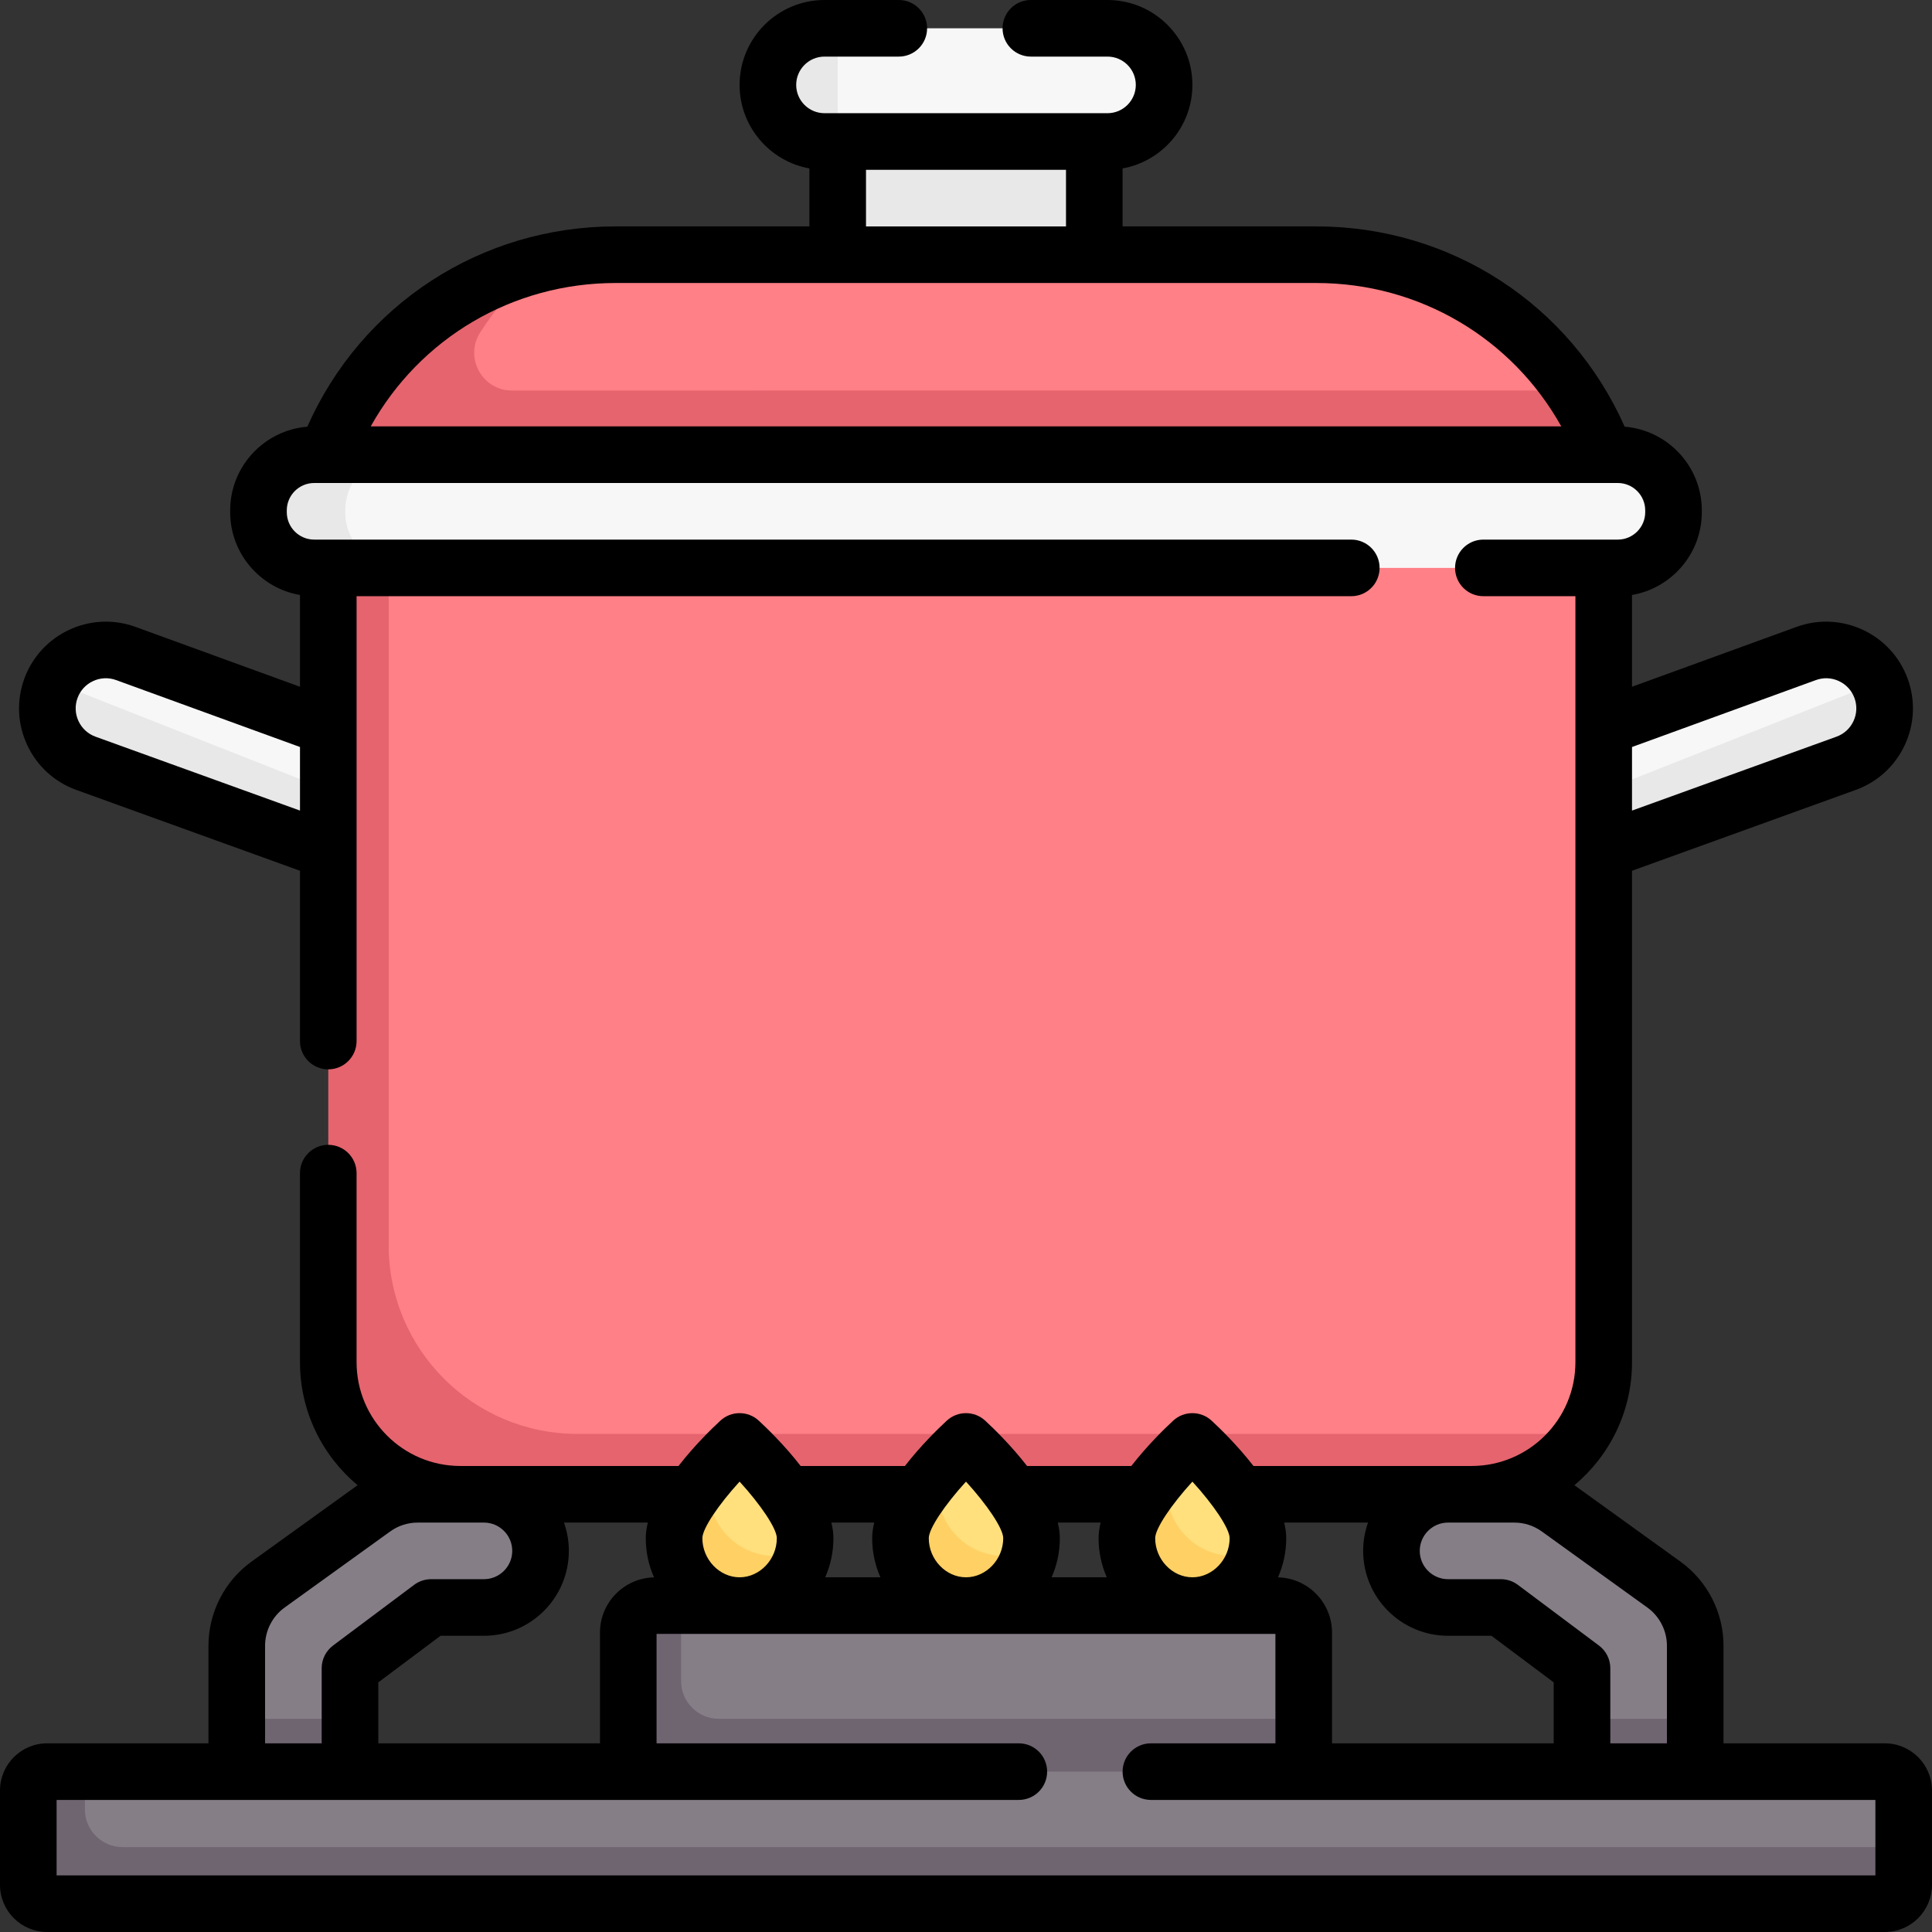 <svg id="Capa_1" enable-background="new 0 0 512 512" height="512" viewBox="0 0 512 512" width="512" xmlns="http://www.w3.org/2000/svg"><rect x="0" y="0" width="512" height="512" fill="#333333" stroke="none"/><g><g><g><g><path d="m421.697 469.5h26.362l1.165-14v-19.354c0-6.429-3.091-12.467-8.307-16.226l-27.956-20.146c-3.405-2.454-7.496-3.774-11.693-3.774h-17.544c-8.284 0-15 6.716-15 15 0 8.284 6.716 15 15 15h12.669c.864 0 1.705.28 2.397.798l18.831 14.096c1.009.755 1.603 1.942 1.603 3.202v11.404z" fill="#857e87"/></g><g><path d="m419.223 455.5v14l15.431 3.287 14.569-3.287v-14z" fill="#6f6571"/></g></g><g><g><path d="m90.277 469.5h-26.362l-1.165-14v-19.354c0-6.429 3.091-12.467 8.307-16.226l27.956-20.146c3.405-2.454 7.496-3.774 11.693-3.774h17.544c8.284 0 15 6.716 15 15 0 8.284-6.716 15-15 15h-12.669c-.864 0-1.705.28-2.397.798l-18.831 14.096c-1.009.755-1.603 1.942-1.603 3.202v11.404z" fill="#857e87"/></g><g><path d="m92.75 455.5v14l-15.431 3.287-14.569-3.287v-14z" fill="#6f6571"/></g></g><path d="m222 34.021h68v36.957h-68z" fill="#e8e8e8"/><path d="m293.5 7.5h-71.5l-3.5 1.117c-8.284 0-13.84 5.599-13.84 13.883 0 8.284 5.556 14.011 13.84 14.011l3.5.989h71.5c8.284 0 15-6.716 15-15 0-8.284-6.716-15-15-15z" fill="#f8f7f7"/><path d="m222 7.5v30h-3.5c-4.14 0-7.89-1.68-10.6-4.4-2.72-2.71-4.4-6.46-4.4-10.6 0-8.28 6.72-15 15-15z" fill="#e8e8e8"/><path d="m348.852 67.5h-185.704c-6.926 0-13.704.871-20.21 2.527 0 0-6.209 2.527-9.353 3.76-21.164 8.297-34.193 24.587-42.543 46.713h332.34c-2.296-6.085-6.687-17.004-6.687-17.004-15.007-22.174-40.259-35.996-67.843-35.996z" fill="#ff8086"/><path d="m425.5 120.5-166.628 8.202-172.372-8.202c9.61-25.47 31.031-44.072 56.631-50.522-6.088 5.166-11.462 11.254-15.859 18.085-4.29 6.663.478 15.437 8.402 15.437l281.022-.004c3.54 5.23 6.504 10.924 8.804 17.004z" fill="#e5646e"/><path d="m421.255 194.234 57.409-21.055c7.456-2.714 15.643.658 19.121 7.578 0 0-.55 1.345-.339 1.924 2.929 8.048-.818 16.11-8.872 19.021l-67.319 22.979z" fill="#f8f7f7"/><path d="m89.511 193.979-56.177-20.8c-7.438-2.707-15.604.643-19.095 7.531-.28.552.128 1.142-.089 1.738-2.929 8.047 1.564 16.026 9.617 18.936l65.745 23.149v-30.554z" fill="#f8f7f7"/><path d="m499.45 187.73c0 6.33-3.92 12.28-10.23 14.56l-67.96 24.71v-16l76.526-30.243c.28.53.514 1.093.724 1.673.64 1.75.94 3.54.94 5.3z" fill="#e8e8e8"/><path d="m89.51 210.4v16l-66.73-24.11c-6.31-2.28-10.23-8.23-10.23-14.56 0-1.76.3-3.55.94-5.3.22-.6.468-1.171.748-1.721z" fill="#e8e8e8"/><path d="m338.349 425.5h-157.849l-5.072 2.093c-3.95 0-7.151 3.202-7.151 7.151l-.511 34.755h174.851l2.883-14v-22.849c0-3.948-3.202-7.15-7.151-7.15z" fill="#857e87"/><path d="m345.5 455.5v14l-87.989 6.606-91.011-6.606v-36.85c0-3.949 3.201-7.15 7.15-7.15h6.85v20c0 5.523 4.477 10 10 10z" fill="#6f6571"/><path d="m498.596 503.362-485.234-.128c-2.761 0-5-2.239-5-5l-.107-22.894c0-2.761 2.239-5 5-5l9.245-.84h477c2.761 0 5 2.239 5 5v15l-.904 8.862c0 2.761-2.239 5-5 5z" fill="#857e87"/><path d="m504.5 489.5v10c0 2.76-2.24 5-5 5h-487c-2.76 0-5-2.24-5-5v-25c0-2.76 2.24-5 5-5h10v10c0 5.52 4.48 10 10 10z" fill="#6f6571"/><path d="m387.553 393.298-259.803-1.787c-19.33 0-35-15.67-35-35l-3.239-206.011 170.723-9.543 164.766 9.543v210.5c0 7.004-2.057 13.528-5.601 18.999 0 0-19.52 13.299-31.846 13.299z" fill="#ff8086"/><path d="m419.4 380c-6.23 9.63-17.07 16-29.4 16h-268c-19.33 0-35-15.67-35-35v-210.5l7.447-2.904 8.553 2.904v179.5c0 27.614 22.386 50 50 50z" fill="#e5646e"/><path d="m428.734 120.5h-326.117l-19.351 1.053c-8.155 0-13.415 5.558-13.415 13.712v.469c0 8.155 5.26 13.393 13.415 13.393l19.734 1.373h325.734c8.155 0 14.766-6.611 14.766-14.766v-.469c0-8.154-6.611-14.765-14.766-14.765z" fill="#f8f7f7"/><path d="m106.27 150.5h-23c-8.16 0-14.77-6.61-14.77-14.77v-.46c0-8.16 6.61-14.77 14.77-14.77h23c-8.16 0-14.77 6.61-14.77 14.77v.46c0 8.16 6.61 14.77 14.77 14.77z" fill="#e8e8e8"/><g><g><path d="m273.573 407.929c0-8.014-11.982-20.48-16.157-24.58-.785-.771-2.043-.771-2.828 0-.88.864-2.106 2.099-3.494 3.586 0 0-1.631 2.072-2.574 3.162-4.74 5.478-9.203 12.557-9.203 17.833 0 9.704 6.98 16.064 16.685 16.064 7.58 0 13.682-3.457 16.146-10.183.373-1.018 1.192-3.013 1.192-3.013.154-.934.233-1.892.233-2.869z" fill="#ffe07d"/><path d="m273.34 410.797c-1.376 8.348-8.616 14.703-17.338 14.703-9.703 0-17.576-7.862-17.576-17.576 0-6.344 7.504-15.474 12.715-21.039-1.568 2.793-2.596 5.538-2.596 7.885 0 9.714 7.872 17.576 17.576 17.576 2.58 0 5.024-.557 7.219-1.549z" fill="#ffd064"/></g><g><path d="m334.286 407.929c0-8.014-11.982-20.48-16.157-24.58-.785-.771-2.043-.771-2.828 0-.88.864-2.106 2.099-3.494 3.586 0 0-1.631 2.072-2.573 3.162-4.74 5.478-9.203 12.557-9.203 17.833 0 9.704 6.98 16.064 16.685 16.064 7.58 0 13.682-3.457 16.146-10.183.373-1.018 1.192-3.013 1.192-3.013.152-.934.232-1.892.232-2.869z" fill="#ffe07d"/><path d="m334.053 410.797c-1.376 8.348-8.616 14.703-17.338 14.703-9.703 0-17.576-7.862-17.576-17.576 0-6.344 7.504-15.474 12.715-21.039-1.568 2.793-2.596 5.538-2.596 7.885 0 9.714 7.872 17.576 17.576 17.576 2.58 0 5.023-.557 7.219-1.549z" fill="#ffd064"/></g><g><path d="m212.861 407.929c0-8.014-11.982-20.48-16.157-24.58-.785-.771-2.043-.771-2.828 0-.88.864-2.106 2.099-3.494 3.586 0 0-1.631 2.072-2.574 3.162-4.74 5.478-9.203 12.557-9.203 17.833 0 9.704 6.98 16.064 16.685 16.064 7.58 0 13.682-3.457 16.146-10.183.373-1.018 1.192-3.013 1.192-3.013.153-.934.233-1.892.233-2.869z" fill="#ffe07d"/><path d="m212.628 410.797c-1.376 8.348-8.616 14.703-17.338 14.703-9.704 0-17.576-7.862-17.576-17.576 0-6.344 7.504-15.474 12.715-21.039-1.568 2.793-2.596 5.538-2.596 7.885 0 9.714 7.872 17.576 17.576 17.576 2.579 0 5.023-.557 7.219-1.549z" fill="#ffd064"/></g></g></g><path d="m499.5 462h-42.75v-25.854c0-8.816-4.27-17.157-11.422-22.31-.004.005-27.842-20.079-28.095-20.238 9.323-7.803 15.267-19.518 15.267-32.598v-130.237l59.271-21.421c5.783-2.09 10.402-6.309 13.007-11.878 2.604-5.569 2.881-11.819.778-17.596-4.334-11.908-17.549-18.07-29.457-13.736l-43.599 15.868v-24.325c10.489-1.795 18.5-10.947 18.5-21.941v-.469c0-11.663-9.016-21.254-20.444-22.185-14.353-32.365-46.032-53.08-81.704-53.08h-51.352v-15.363c10.504-1.894 18.5-11.096 18.5-22.137 0-12.407-10.093-22.5-22.5-22.5h-20.309c-4.142 0-7.5 3.358-7.5 7.5s3.358 7.5 7.5 7.5h20.309c4.136 0 7.5 3.364 7.5 7.5s-3.364 7.5-7.5 7.5h-75c-4.136 0-7.5-3.364-7.5-7.5s3.364-7.5 7.5-7.5h19.691c4.142 0 7.5-3.358 7.5-7.5s-3.358-7.5-7.5-7.5h-19.691c-12.407 0-22.5 10.093-22.5 22.5 0 11.041 7.996 20.243 18.5 22.137v15.363h-51.352c-35.672 0-67.351 20.715-81.704 53.081-11.428.93-20.444 10.521-20.444 22.185v.469c0 10.993 8.011 20.146 18.5 21.941v24.324l-43.6-15.869c-11.908-4.332-25.122 1.828-29.456 13.736-2.104 5.777-1.827 12.027.777 17.596 2.604 5.57 7.224 9.789 13.007 11.879l59.271 21.42v45.128c0 4.142 3.358 7.5 7.5 7.5s7.5-3.358 7.5-7.5v-117.89h263.606c4.142 0 7.5-3.358 7.5-7.5s-3.358-7.5-7.5-7.5h-274.839c-4.006 0-7.266-3.259-7.266-7.266v-.469c0-4.006 3.259-7.266 7.266-7.266h345.469c4.006 0 7.266 3.259 7.266 7.266v.469c0 4.006-3.259 7.266-7.266 7.266h-35.628c-4.142 0-7.5 3.358-7.5 7.5s3.358 7.5 7.5 7.5h24.393v203c0 15.164-12.336 27.5-27.5 27.5-2.611 0-54.21 0-57.817 0-4.227-5.447-8.868-9.952-11.094-12.009-2.873-2.655-7.306-2.655-10.179 0-2.226 2.056-6.867 6.562-11.094 12.009h-27.633c-4.227-5.447-8.868-9.952-11.094-12.009-2.873-2.655-7.306-2.655-10.179 0-2.226 2.056-6.867 6.562-11.094 12.009h-27.633c-4.227-5.447-8.868-9.952-11.094-12.009-2.873-2.655-7.306-2.655-10.179 0-2.226 2.056-6.867 6.562-11.094 12.009-3.53 0-56.393 0-57.817 0-15.164 0-27.5-12.336-27.5-27.5v-50.109c0-4.142-3.358-7.5-7.5-7.5s-7.5 3.358-7.5 7.5v50.109c0 13.08 5.944 24.795 15.267 32.597-.068.026-27.803 20.035-28.095 20.238-7.152 5.154-11.422 13.495-11.422 22.311v25.854h-42.749c-6.893 0-12.5 5.607-12.5 12.5v25c0 6.893 5.607 12.5 12.5 12.5h487c6.893 0 12.5-5.607 12.5-12.5v-25c0-6.893-5.607-12.5-12.5-12.5zm-474.173-266.765c-2.009-.726-3.613-2.191-4.518-4.126-.904-1.935-1-4.104-.27-6.112.729-2.003 2.195-3.603 4.127-4.504 1.933-.9 4.101-.995 6.104-.267l48.73 17.737v16.849zm204.173-150.235h53v15h-53zm-66.352 30h185.704c27.349 0 51.871 14.637 64.904 38h-315.512c13.033-23.363 37.555-38 64.904-38zm318.081 105.227c2.003-.729 4.17-.635 6.104.267 1.932.901 3.398 2.5 4.127 4.504.73 2.007.634 4.177-.27 6.111-.905 1.935-2.509 3.4-4.518 4.125l-54.172 19.579v-16.849zm-91.229 223.273h11.294c2.64 0 5.167.816 7.308 2.359l27.956 20.146c3.251 2.342 5.192 6.133 5.192 10.141v25.854h-15v-19.906c0-2.363-1.114-4.588-3.005-6.004l-21.5-16.094c-1.297-.971-2.874-1.496-4.495-1.496h-14c-4.136 0-7.5-3.364-7.5-7.5s3.364-7.5 7.5-7.5zm-27.46 0c-.833 2.347-1.29 4.871-1.29 7.5 0 12.407 10.093 22.5 22.5 22.5h11.504l16.496 12.348v16.152h-58.75v-29.349c0-7.967-6.396-14.457-14.322-14.635 1.401-3.171 2.187-6.684 2.187-10.382 0-1.347-.201-2.732-.549-4.135h22.224zm-46.54-10.856c5.577 6.101 9.865 12.443 9.865 14.991 0 5.619-4.518 10.365-9.865 10.365s-9.865-4.747-9.865-10.365c0-2.548 4.289-8.891 9.865-14.991zm-24.316 10.856c-.348 1.403-.549 2.788-.549 4.135 0 3.692.784 7.198 2.18 10.365h-14.629c1.396-3.167 2.18-6.674 2.18-10.365 0-1.347-.201-2.732-.549-4.135zm-35.684-10.856c5.577 6.101 9.865 12.443 9.865 14.991 0 5.619-4.518 10.365-9.865 10.365s-9.865-4.747-9.865-10.365c0-2.548 4.289-8.891 9.865-14.991zm-24.316 10.856c-.348 1.403-.549 2.788-.549 4.135 0 3.692.784 7.198 2.18 10.365h-14.629c1.396-3.167 2.18-6.674 2.18-10.365 0-1.347-.201-2.732-.549-4.135zm-35.684-10.856c5.577 6.101 9.865 12.443 9.865 14.991 0 5.619-4.518 10.365-9.865 10.365s-9.865-4.747-9.865-10.365c0-2.548 4.289-8.891 9.865-14.991zm-22.678 25.373c-7.926.178-14.322 6.667-14.322 14.635v29.348h-58.75v-16.152l16.496-12.348h11.504c12.407 0 22.5-10.093 22.5-22.5 0-2.629-.458-5.153-1.29-7.5h22.224c-.348 1.403-.549 2.788-.549 4.135 0 3.698.786 7.21 2.187 10.382zm-103.072 18.129c0-4.007 1.941-7.798 5.192-10.141l27.956-20.146c2.141-1.543 4.668-2.359 7.308-2.359h11.294 6.25c4.136 0 7.5 3.364 7.5 7.5s-3.364 7.5-7.5 7.5h-14c-1.621 0-3.197.525-4.495 1.496l-21.5 16.094c-1.892 1.417-3.005 3.641-3.005 6.004v19.906h-15zm426.75 60.854h-482v-20h255c4.142 0 7.5-3.358 7.5-7.5s-3.358-7.5-7.5-7.5h-96v-29h164v29h-33c-4.142 0-7.5 3.358-7.5 7.5s3.358 7.5 7.5 7.5h192z"/></g></svg>